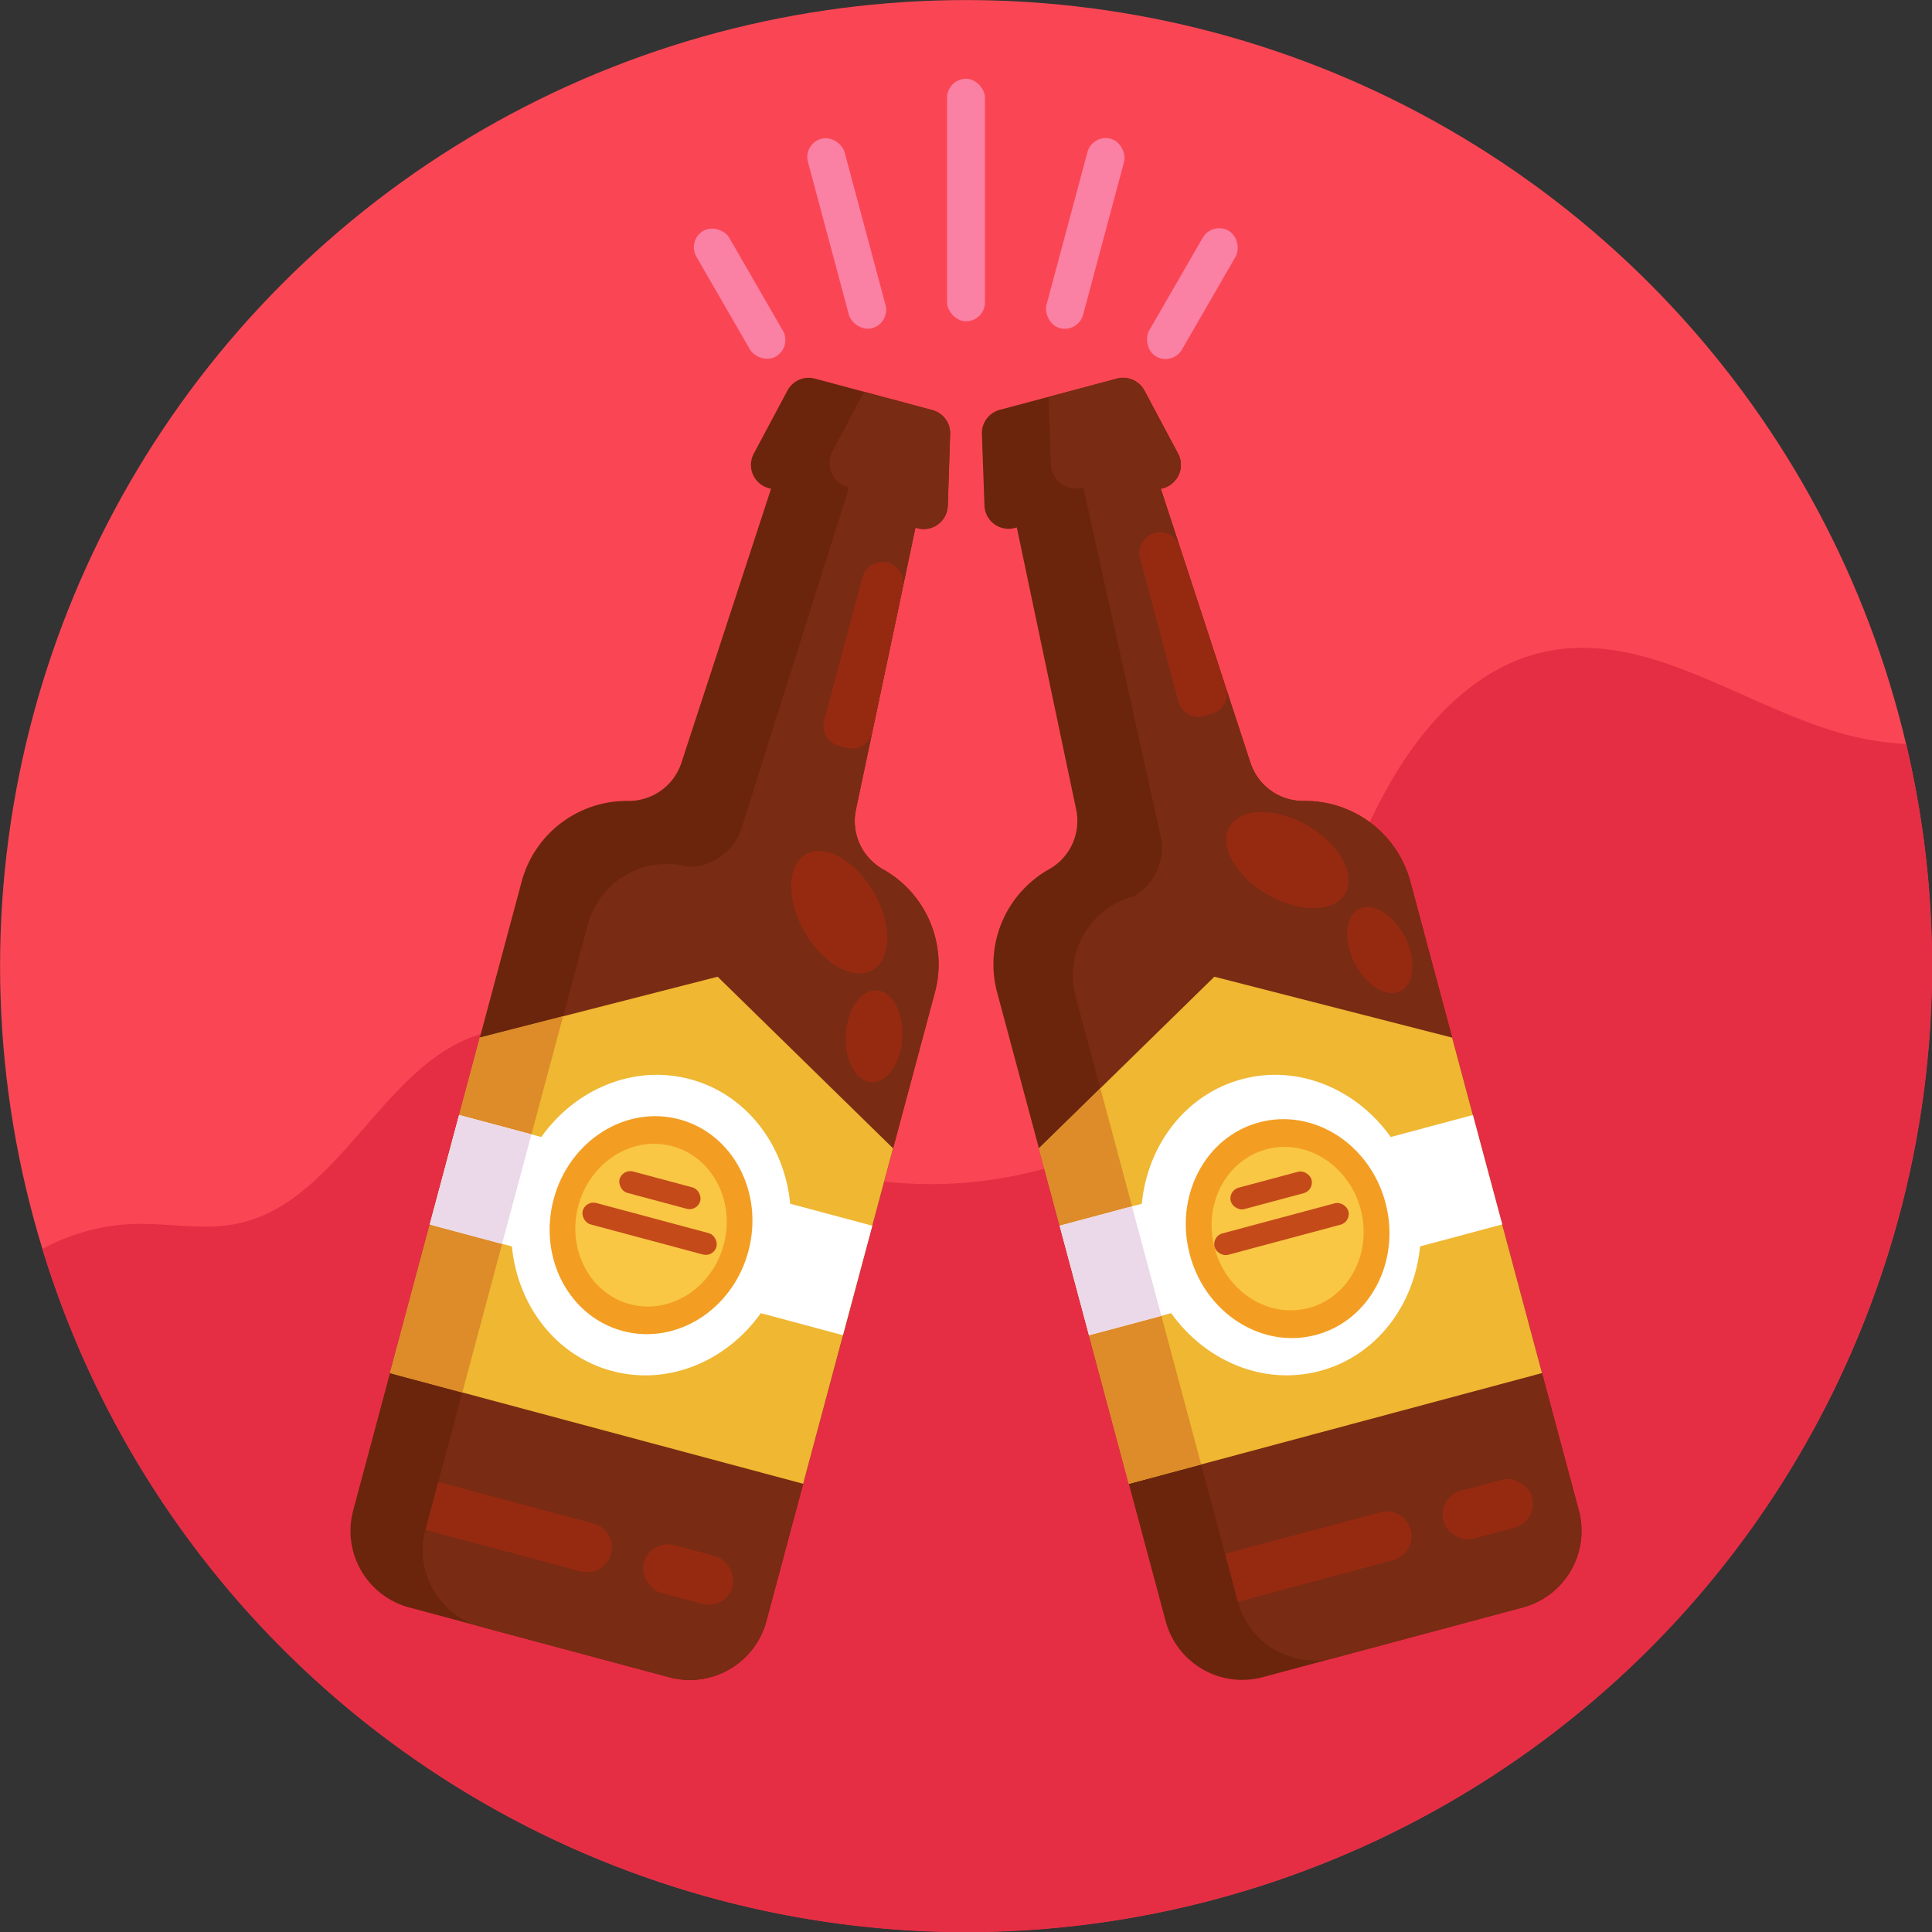 <svg id="Icons" xmlns="http://www.w3.org/2000/svg" viewBox="0 0 512 512"><rect x="0" y="0" width="512" height="512" fill="#333333" stroke="none"/><defs><style>.cls-1{fill:#fa4654;}.cls-2{fill:#e52e44;}.cls-3{fill:#6b250c;}.cls-4{fill:#7a2b13;}.cls-5{fill:#962a11;}.cls-6{fill:#efb732;}.cls-7{fill:#dd8c29;}.cls-8{fill:#fff;}.cls-9{fill:#ebd9ea;}.cls-10{fill:#f39e22;}.cls-11{fill:#f9c744;}.cls-12{fill:#c44a1a;}.cls-13{fill:#fa80a4;}</style></defs><title>019-beer-export</title><circle class="cls-1" cx="256" cy="256" r="255.98"/><path class="cls-2" d="M11.24,331A255.6,255.6,0,0,0,170.15,497.16c133.19,47.41,279.6-22.12,327-155.31a254.7,254.7,0,0,0,8-144.69,76.79,76.79,0,0,1-15.63-2.42c-27.1-7.13-52.4-27.8-79.84-22.08-18.82,3.92-33,19.74-42.27,36.57S352.27,244.71,342.06,261a112.53,112.53,0,0,1-153.75,36.47C170.12,286.44,152,269.44,131,273.19c-28.5,5.11-39.74,45.21-68.09,51.07-9.15,1.88-18.6-.24-27.92.12A54.35,54.35,0,0,0,11.24,331Z"/><path class="cls-3" d="M247.75,263,203.1,429.61a21,21,0,0,1-25.75,14.88L108.47,426A21,21,0,0,1,93.6,400.27l44.64-166.63a28.86,28.86,0,0,1,28.19-21.39,14.69,14.69,0,0,0,14.16-10.14l23.74-72.58-.57-.15a6.37,6.37,0,0,1-4-9.17l8.92-16.71a6.36,6.36,0,0,1,7.27-3.17l31.09,8.33A6.38,6.38,0,0,1,251.8,115L251.17,134a6.39,6.39,0,0,1-8,6l-.57-.15L226.84,214.5A14.69,14.69,0,0,0,234,230.37,28.85,28.85,0,0,1,247.75,263Z"/><path class="cls-4" d="M247.75,263,203.1,429.61a21,21,0,0,1-25.75,14.88l-49.73-13.33a21,21,0,0,1-14.86-25.76l43-160.33a21.67,21.67,0,0,1,26.57-15.36,14.72,14.72,0,0,0,14.16-10.14l28.44-90.16v0a.26.26,0,0,0-.19-.3,6.62,6.62,0,0,1-4.13-9.53l8.4-15.74,18.1,4.85A6.38,6.38,0,0,1,251.8,115L251.17,134a6.39,6.39,0,0,1-8,6l-.57-.15L226.84,214.5A14.69,14.69,0,0,0,234,230.37,28.85,28.85,0,0,1,247.75,263Z"/><ellipse class="cls-5" cx="222.41" cy="241.74" rx="10.57" ry="17.69" transform="translate(-91.08 143.59) rotate(-30)"/><ellipse class="cls-5" cx="231.66" cy="274.66" rx="12.17" ry="7.51" transform="translate(-55.6 490.5) rotate(-86.78)"/><path class="cls-5" d="M113.62,398.87h42.59a6.56,6.56,0,0,1,6.56,6.56v0a6.56,6.56,0,0,1-6.56,6.56H113.62a0,0,0,0,1,0,0V398.87a0,0,0,0,1,0,0Z" transform="translate(109.64 -21.95) rotate(15)"/><rect class="cls-5" x="170.21" y="410.71" width="24.35" height="13.12" rx="6.56" transform="translate(114.21 -32.99) rotate(15)"/><path class="cls-5" d="M235.3,149.12h0a5.49,5.49,0,0,1,3.95,6.43L231.16,194a5.49,5.49,0,0,1-6.8,4.17l-2.06-.55a5.48,5.48,0,0,1-3.88-6.72L228.57,153A5.49,5.49,0,0,1,235.3,149.12Z"/><polygon class="cls-6" points="236.67 304.32 212.85 393.22 103.35 363.88 127.17 274.98 149.22 269.33 190.18 258.84 236.67 304.32"/><polygon class="cls-7" points="149.22 269.33 122.51 369.02 103.35 363.88 127.17 274.98 149.22 269.33"/><path class="cls-8" d="M231.17,324.83,209.41,319c-1.49-15.57-11.59-29-26.51-33s-30.38,2.57-39.46,15.32l-21.77-5.83-7.78,29,21.77,5.83c1.49,15.58,11.58,29,26.51,33s30.38-2.57,39.46-15.32l21.76,5.84Z"/><rect class="cls-9" x="117.44" y="297.54" width="19.84" height="30.06" transform="translate(85.24 -22.31) rotate(15)"/><ellipse class="cls-10" cx="172.53" cy="324.68" rx="29.03" ry="26.71" transform="translate(-185.74 407.3) rotate(-75)"/><ellipse class="cls-11" cx="172.53" cy="324.68" rx="21.67" ry="19.94" transform="translate(-185.74 407.3) rotate(-75)"/><rect class="cls-12" x="163.81" y="312.47" width="22.15" height="5.87" rx="2.94" transform="translate(87.59 -34.52) rotate(15)"/><rect class="cls-12" x="153.8" y="322.7" width="36.7" height="5.87" rx="2.94" transform="translate(90.15 -33.46) rotate(15)"/><path class="cls-3" d="M373.76,233.65,418.4,400.27A21,21,0,0,1,403.54,426l-68.87,18.46a21,21,0,0,1-25.77-14.88L264.25,263A28.87,28.87,0,0,1,278,230.37a14.7,14.7,0,0,0,7.19-15.86l-15.73-74.73-.57.15a6.38,6.38,0,0,1-8-6L260.21,115a6.38,6.38,0,0,1,4.71-6.38L296,100.33a6.39,6.39,0,0,1,7.29,3.16l8.92,16.72a6.39,6.39,0,0,1-4,9.17l-.57.15,23.74,72.58a14.71,14.71,0,0,0,14.16,10.15A28.85,28.85,0,0,1,373.76,233.65Z"/><path class="cls-4" d="M373.76,233.65,418.4,400.27A21,21,0,0,1,403.54,426l-49.73,13.33a21,21,0,0,1-25.74-14.88l-43-160.34a21.67,21.67,0,0,1,15.34-26.58,14.74,14.74,0,0,0,7.19-15.86l-20.46-92.3v0a.25.25,0,0,0-.31-.16,6.63,6.63,0,0,1-8.35-6.19l-.6-17.83,18.1-4.85a6.39,6.39,0,0,1,7.29,3.16l8.92,16.72a6.39,6.39,0,0,1-4,9.17l-.57.15,23.74,72.58a14.71,14.71,0,0,0,14.16,10.15A28.85,28.85,0,0,1,373.76,233.65Z"/><ellipse class="cls-5" cx="341.19" cy="227.92" rx="10.57" ry="17.69" transform="translate(-26.79 409.44) rotate(-60)"/><ellipse class="cls-5" cx="365.66" cy="251.8" rx="7.51" ry="12.17" transform="translate(-74.23 191.73) rotate(-26.78)"/><path class="cls-5" d="M325.53,405.22h42.59a6.56,6.56,0,0,1,6.56,6.56v0a6.56,6.56,0,0,1-6.56,6.56H325.53a0,0,0,0,1,0,0V405.22a0,0,0,0,1,0,0Z" transform="translate(-94.65 104.64) rotate(-15)"/><rect class="cls-5" x="382.11" y="393.38" width="24.35" height="13.12" rx="6.56" transform="translate(-90.08 115.68) rotate(-15)"/><path class="cls-5" d="M306,141.26h0a5.48,5.48,0,0,1,6.64,3.6l12.21,37.33a5.48,5.48,0,0,1-3.8,7l-2.06.55a5.48,5.48,0,0,1-6.72-3.88L302.16,148A5.48,5.48,0,0,1,306,141.26Z"/><polygon class="cls-6" points="384.83 274.98 408.65 363.88 299.15 393.23 275.33 304.32 291.61 288.4 321.82 258.84 384.83 274.98"/><polygon class="cls-7" points="291.61 288.4 318.32 388.09 299.15 393.23 275.33 304.32 291.61 288.4"/><path class="cls-8" d="M390.33,295.49l-21.77,5.83C359.48,288.57,344,282,329.1,286s-25,17.42-26.51,33l-21.76,5.83,7.78,29L310.37,348c9.08,12.74,24.53,19.31,39.46,15.31s25-17.41,26.51-33l21.77-5.83Z"/><rect class="cls-9" x="284.38" y="321.75" width="19.84" height="30.06" transform="translate(-77.14 87.65) rotate(-15)"/><ellipse class="cls-10" cx="339.47" cy="324.68" rx="26.71" ry="29.03" transform="matrix(0.97, -0.26, 0.26, 0.97, -72.47, 98.92)"/><ellipse class="cls-11" cx="339.47" cy="324.68" rx="19.94" ry="21.67" transform="matrix(0.97, -0.26, 0.26, 0.97, -72.47, 98.92)"/><rect class="cls-12" x="325.79" y="312.54" width="22.15" height="5.87" rx="2.94" transform="translate(-70.17 97.94) rotate(-15)"/><rect class="cls-12" x="321.26" y="322.77" width="36.7" height="5.87" rx="2.94" transform="translate(-72.73 99) rotate(-15)"/><rect class="cls-13" x="250.98" y="20.88" width="10.05" height="64.26" rx="5.02"/><rect class="cls-13" x="219.37" y="35.88" width="10.05" height="51.97" rx="5.02" transform="translate(-8.37 60.19) rotate(-15)"/><rect class="cls-13" x="190.98" y="58.59" width="10.05" height="38.45" rx="5.02" transform="translate(-12.65 108.43) rotate(-30)"/><rect class="cls-13" x="282.58" y="35.88" width="10.05" height="51.97" rx="5.02" transform="translate(549.4 196.06) rotate(-165)"/><rect class="cls-13" x="310.97" y="58.59" width="10.05" height="38.45" rx="5.02" transform="translate(550.74 303.2) rotate(-150)"/></svg>